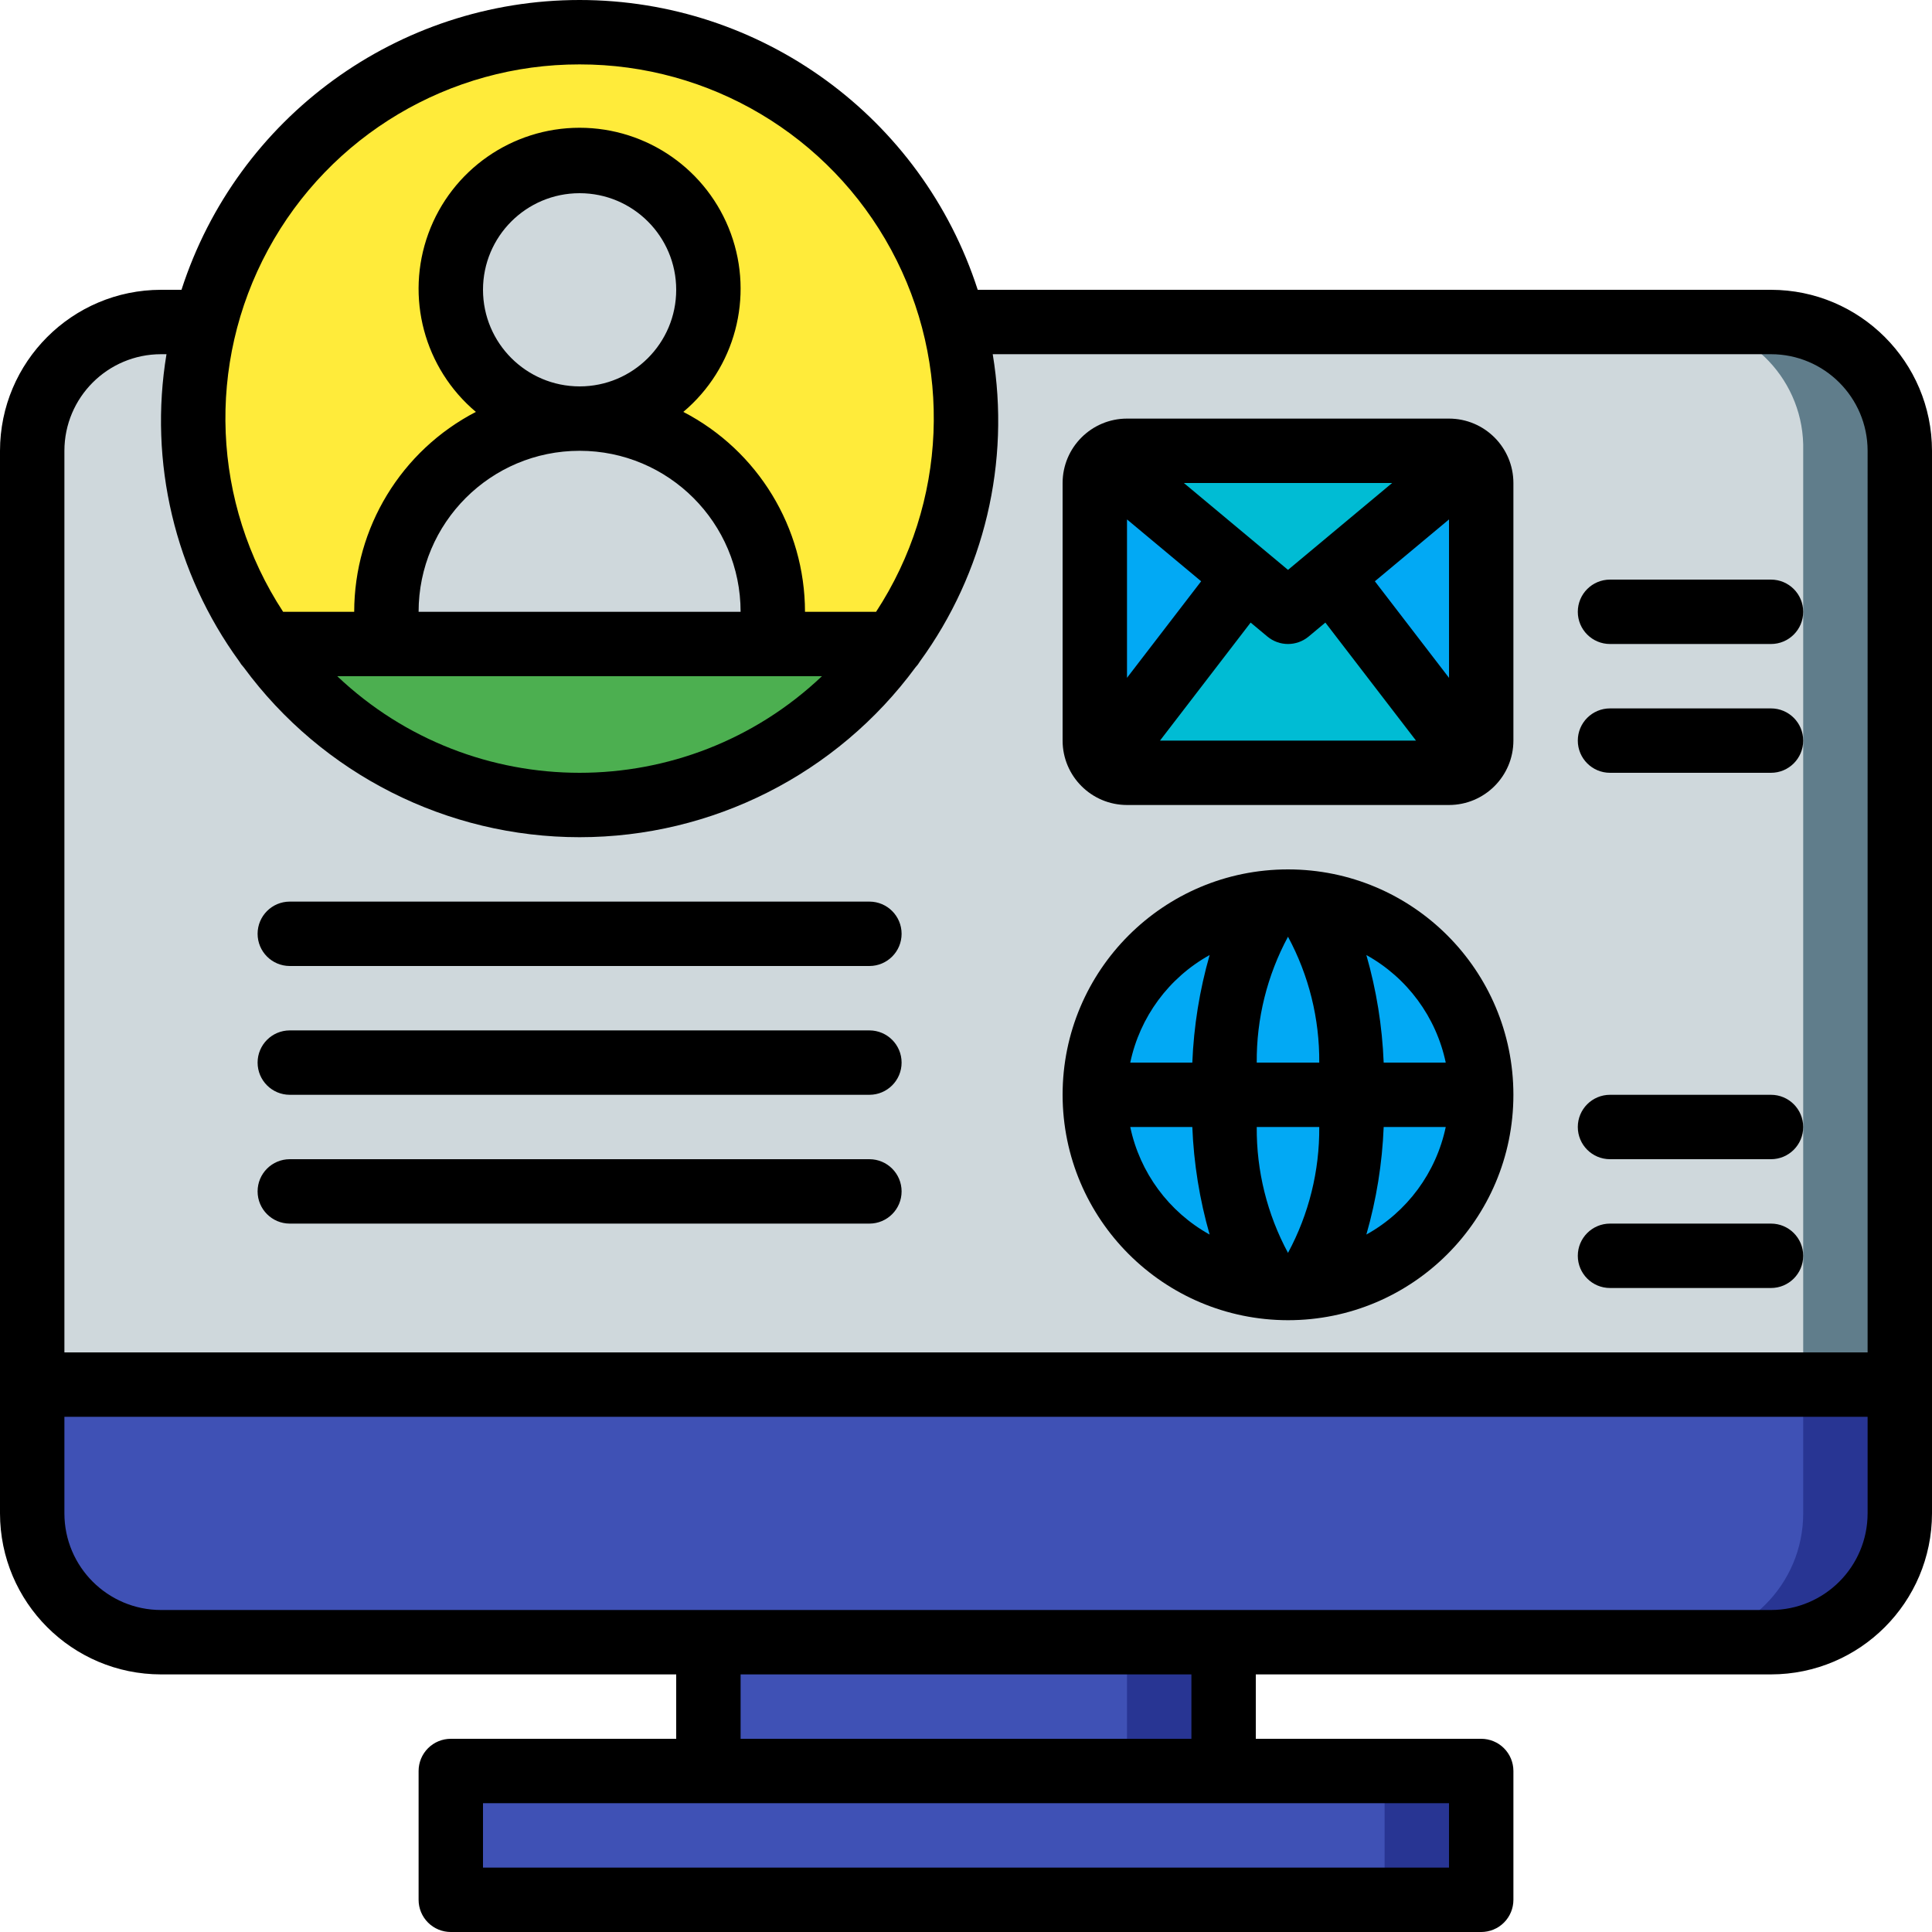 <?xml version="1.0" encoding="iso-8859-1"?>
<!-- Generator: Adobe Illustrator 19.0.0, SVG Export Plug-In . SVG Version: 6.00 Build 0)  -->
<svg version="1.1" id="Capa_1" xmlns="http://www.w3.org/2000/svg" xmlns:xlink="http://www.w3.org/1999/xlink" x="0px" y="0px"
	 viewBox="0 0 512 512" style="enable-background:new 0 0 512 512;" xml:space="preserve">
<g>
	<g>
		<g>
			<rect x="187.733" y="413.525" style="fill:#283593;" width="136.533" height="77.483"/>
			<path style="fill:#283593;" d="M42.667,85.333h426.667c18.851,0,34.133,15.282,34.133,34.133v281.6
				c0,18.851-15.282,34.133-34.133,34.133H42.667c-18.851,0-34.133-15.282-34.133-34.133v-281.6
				C8.533,100.615,23.815,85.333,42.667,85.333z"/>
			<path style="fill:#283593;" d="M128,469.333h256c4.713,0,8.533,3.82,8.533,8.533v17.067c0,4.713-3.82,8.533-8.533,8.533H128
				c-4.713,0-8.533-3.82-8.533-8.533v-17.067C119.467,473.154,123.287,469.333,128,469.333z"/>
		</g>
		<g>
			<polygon style="fill:#3F51B5;" points="298.667,413.525 298.667,491.008 162.133,491.008 162.133,469.333 187.733,469.333 
				187.733,435.2 162.133,435.2 162.133,413.525 			"/>
			<path style="fill:#3F51B5;" d="M42.667,85.333h401.067c18.851,0,34.133,15.282,34.133,34.133v281.6
				c0,18.851-15.282,34.133-34.133,34.133H42.667c-18.851,0-34.133-15.282-34.133-34.133v-281.6
				C8.533,100.615,23.815,85.333,42.667,85.333z"/>
			<path style="fill:#3F51B5;" d="M128,469.333h230.4c4.713,0,8.533,3.82,8.533,8.533v17.067c0,4.713-3.82,8.533-8.533,8.533H128
				c-4.713,0-8.533-3.82-8.533-8.533v-17.067C119.467,473.154,123.287,469.333,128,469.333z"/>
		</g>
		<path style="fill:#607D8B;" d="M503.467,366.933V119.467c0.002-9.053-3.593-17.737-9.995-24.139
			c-6.402-6.402-15.085-9.997-24.139-9.995H42.667c-9.053-0.002-17.737,3.593-24.139,9.995c-6.402,6.402-9.997,15.085-9.995,24.139
			l0,247.467H503.467z"/>
		<path style="fill:#CFD8DC;" d="M477.867,366.933V119.467c0.48-18.361-14.007-33.638-32.368-34.133H40.901
			c-18.36,0.495-32.847,15.773-32.368,34.133v247.467H477.867z"/>
		<path style="fill:#4CAF50;" d="M236.8,170.667c-19.248,26.786-50.215,42.667-83.2,42.667s-63.952-15.881-83.2-42.667H236.8z"/>
		<path style="fill:#FFEB3A;" d="M256,110.933c0.062,21.438-6.659,42.346-19.2,59.733H70.4
			c-25.832-35.982-25.603-84.492,0.566-120.229s72.348-50.599,114.449-36.834S255.996,66.639,256,110.933z"/>
		<g>
			<circle style="fill:#CFD8DC;" cx="153.6" cy="76.8" r="34.133"/>
			<path style="fill:#CFD8DC;" d="M153.6,110.933c28.277,0,51.2,22.923,51.2,51.2v8.533H102.4v-8.533
				C102.4,133.856,125.323,110.933,153.6,110.933z"/>
		</g>
		<path style="fill:#02A9F4;" d="M330.069,152.747l-37.291,48.555l-0.597,0.512c-1.321-1.546-2.047-3.513-2.048-5.547V128
			c-0.016-2.455,1.045-4.794,2.901-6.4l0.512,0.683L330.069,152.747z"/>
		<path style="fill:#00BCD4;" d="M390.485,201.728v0.085c-1.642,1.868-3.998,2.954-6.485,2.987h-85.333
			c-2.487-0.033-4.844-1.118-6.485-2.987l0.597-0.512l37.291-48.555l11.264,9.387l11.264-9.387l37.291,48.555L390.485,201.728z"/>
		<path style="fill:#02A9F4;" d="M392.533,128v68.267c-0.001,2.008-0.729,3.948-2.048,5.461l-0.597-0.427l-37.291-48.555
			l36.523-30.464l0.597-0.597C391.516,123.291,392.541,125.589,392.533,128z"/>
		<path style="fill:#00BCD4;" d="M389.717,121.685l-0.597,0.597l-36.523,30.464l-11.264,9.387l-11.264-9.387l-36.523-30.464
			l-0.512-0.683c1.549-1.383,3.555-2.143,5.632-2.133H384c2.077-0.01,4.083,0.75,5.632,2.133L389.717,121.685z"/>
		<circle style="fill:#02A9F4;" cx="341.333" cy="290.133" r="51.2"/>
	</g>
	<g>
		<path d="M469.333,76.8H259.105C244.322,31.022,201.706,0,153.6,0S62.878,31.022,48.095,76.8h-5.429
			C19.114,76.828,0.028,95.914,0,119.467v281.6c0.028,23.553,19.114,42.639,42.667,42.667H179.2V460.8h-59.733
			c-2.263-0.001-4.434,0.898-6.035,2.499c-1.6,1.6-2.499,3.771-2.499,6.035v34.133c-0.001,2.263,0.898,4.434,2.499,6.035
			c1.6,1.6,3.771,2.499,6.035,2.499h273.067c2.263,0.001,4.434-0.898,6.035-2.499c1.6-1.6,2.499-3.771,2.499-6.035v-34.133
			c0.001-2.263-0.898-4.434-2.499-6.035c-1.6-1.6-3.771-2.499-6.035-2.499H332.8v-17.067h136.533
			c23.553-0.028,42.639-19.114,42.667-42.667v-281.6C511.972,95.914,492.886,76.828,469.333,76.8z M153.6,17.067
			c34.449-0.044,66.146,18.808,82.552,49.099c16.406,30.291,14.878,67.14-3.981,95.968h-18.838
			c-0.027-22.291-12.458-42.714-32.245-52.977c13.708-11.546,18.738-30.428,12.593-47.264
			c-6.146-16.836-22.158-28.036-40.081-28.036s-33.935,11.201-40.081,28.036c-6.146,16.836-1.115,35.718,12.593,47.264
			c-19.787,10.263-32.218,30.686-32.245,52.977H75.029c-18.859-28.828-20.387-65.677-3.981-95.968S119.152,17.022,153.6,17.067z
			 M128,76.8c0-14.138,11.462-25.6,25.6-25.6c14.138,0,25.6,11.462,25.6,25.6s-11.462,25.6-25.6,25.6
			C139.468,102.385,128.015,90.932,128,76.8z M102.4,179.2h115.426c-36.015,34.133-92.438,34.133-128.452,0H102.4z M110.933,162.133
			c0-23.564,19.103-42.667,42.667-42.667c23.564,0,42.667,19.103,42.667,42.667H110.933z M42.667,93.867h1.453
			c-4.739,28.619,2.206,57.943,19.278,81.397c0.332,0.572,0.729,1.103,1.184,1.583c20.828,28.306,53.876,45.02,89.019,45.02
			s68.191-16.714,89.019-45.02c0.455-0.48,0.853-1.011,1.184-1.583c17.072-23.454,24.017-52.778,19.278-81.397h206.253
			c14.132,0.015,25.585,11.468,25.6,25.6V358.4H17.067V119.467C17.082,105.335,28.535,93.882,42.667,93.867z M384,494.933H128
			v-17.067h256V494.933z M315.733,460.8H196.267v-17.067h119.467V460.8z M469.333,426.667H42.667
			c-14.132-0.015-25.585-11.468-25.6-25.6v-25.6h477.867v25.6C494.918,415.199,483.465,426.651,469.333,426.667z"/>
		<path d="M76.8,256h153.6c4.713,0,8.533-3.821,8.533-8.533s-3.821-8.533-8.533-8.533H76.8c-4.713,0-8.533,3.82-8.533,8.533
			S72.087,256,76.8,256z"/>
		<path d="M76.8,290.133h153.6c4.713,0,8.533-3.82,8.533-8.533s-3.821-8.533-8.533-8.533H76.8c-4.713,0-8.533,3.821-8.533,8.533
			S72.087,290.133,76.8,290.133z"/>
		<path d="M76.8,324.267h153.6c4.713,0,8.533-3.82,8.533-8.533s-3.821-8.533-8.533-8.533H76.8c-4.713,0-8.533,3.82-8.533,8.533
			S72.087,324.267,76.8,324.267z"/>
		<path d="M298.667,213.333H384c9.421-0.011,17.056-7.645,17.067-17.067V128c-0.011-9.421-7.645-17.056-17.067-17.067h-85.333
			c-9.421,0.011-17.056,7.645-17.067,17.067v68.267C281.611,205.688,289.245,213.323,298.667,213.333z M335.871,168.692
			c3.166,2.633,7.759,2.633,10.925,0l4.439-3.703l24.022,31.279h-67.848l24.022-31.278L335.871,168.692z M384.009,179.641
			l-19.658-25.596l19.651-16.394L384.009,179.641z M341.333,151.025L313.733,128h55.2L341.333,151.025z M318.316,154.045
			l-19.649,25.583v-41.976L318.316,154.045z"/>
		<path d="M341.333,349.867c32.99,0,59.733-26.744,59.733-59.733S374.323,230.4,341.333,230.4S281.6,257.144,281.6,290.133
			C281.638,323.107,308.359,349.828,341.333,349.867z M299.529,298.667h16.448c0.385,9.651,1.926,19.222,4.59,28.506
			C309.752,321.172,302.075,310.77,299.529,298.667z M349.618,281.6h-16.57c-0.088-11.639,2.762-23.113,8.285-33.358
			C346.856,258.487,349.706,269.961,349.618,281.6L349.618,281.6z M349.618,298.667c0.088,11.639-2.762,23.113-8.285,33.358
			c-5.523-10.246-8.372-21.719-8.285-33.358H349.618z M362.099,327.172c2.664-9.284,4.205-18.854,4.59-28.506h16.448
			C380.592,310.77,372.915,321.172,362.099,327.172z M383.138,281.6H366.69c-0.385-9.651-1.926-19.222-4.59-28.506
			C372.915,259.095,380.592,269.496,383.138,281.6z M320.567,253.094c-2.664,9.284-4.205,18.854-4.59,28.506h-16.448
			C302.075,269.496,309.752,259.095,320.567,253.094z"/>
		<path d="M426.667,170.667h42.667c4.713,0,8.533-3.821,8.533-8.533c0-4.713-3.82-8.533-8.533-8.533h-42.667
			c-4.713,0-8.533,3.821-8.533,8.533C418.133,166.846,421.954,170.667,426.667,170.667z"/>
		<path d="M426.667,204.8h42.667c4.713,0,8.533-3.82,8.533-8.533s-3.82-8.533-8.533-8.533h-42.667c-4.713,0-8.533,3.821-8.533,8.533
			S421.954,204.8,426.667,204.8z"/>
		<path d="M426.667,307.2h42.667c4.713,0,8.533-3.821,8.533-8.533s-3.82-8.533-8.533-8.533h-42.667c-4.713,0-8.533,3.82-8.533,8.533
			S421.954,307.2,426.667,307.2z"/>
		<path d="M426.667,341.333h42.667c4.713,0,8.533-3.821,8.533-8.533c0-4.713-3.82-8.533-8.533-8.533h-42.667
			c-4.713,0-8.533,3.821-8.533,8.533C418.133,337.513,421.954,341.333,426.667,341.333z"/>
	</g>
</g>
<g>
</g>
<g>
</g>
<g>
</g>
<g>
</g>
<g>
</g>
<g>
</g>
<g>
</g>
<g>
</g>
<g>
</g>
<g>
</g>
<g>
</g>
<g>
</g>
<g>
</g>
<g>
</g>
<g>
</g>
</svg>
